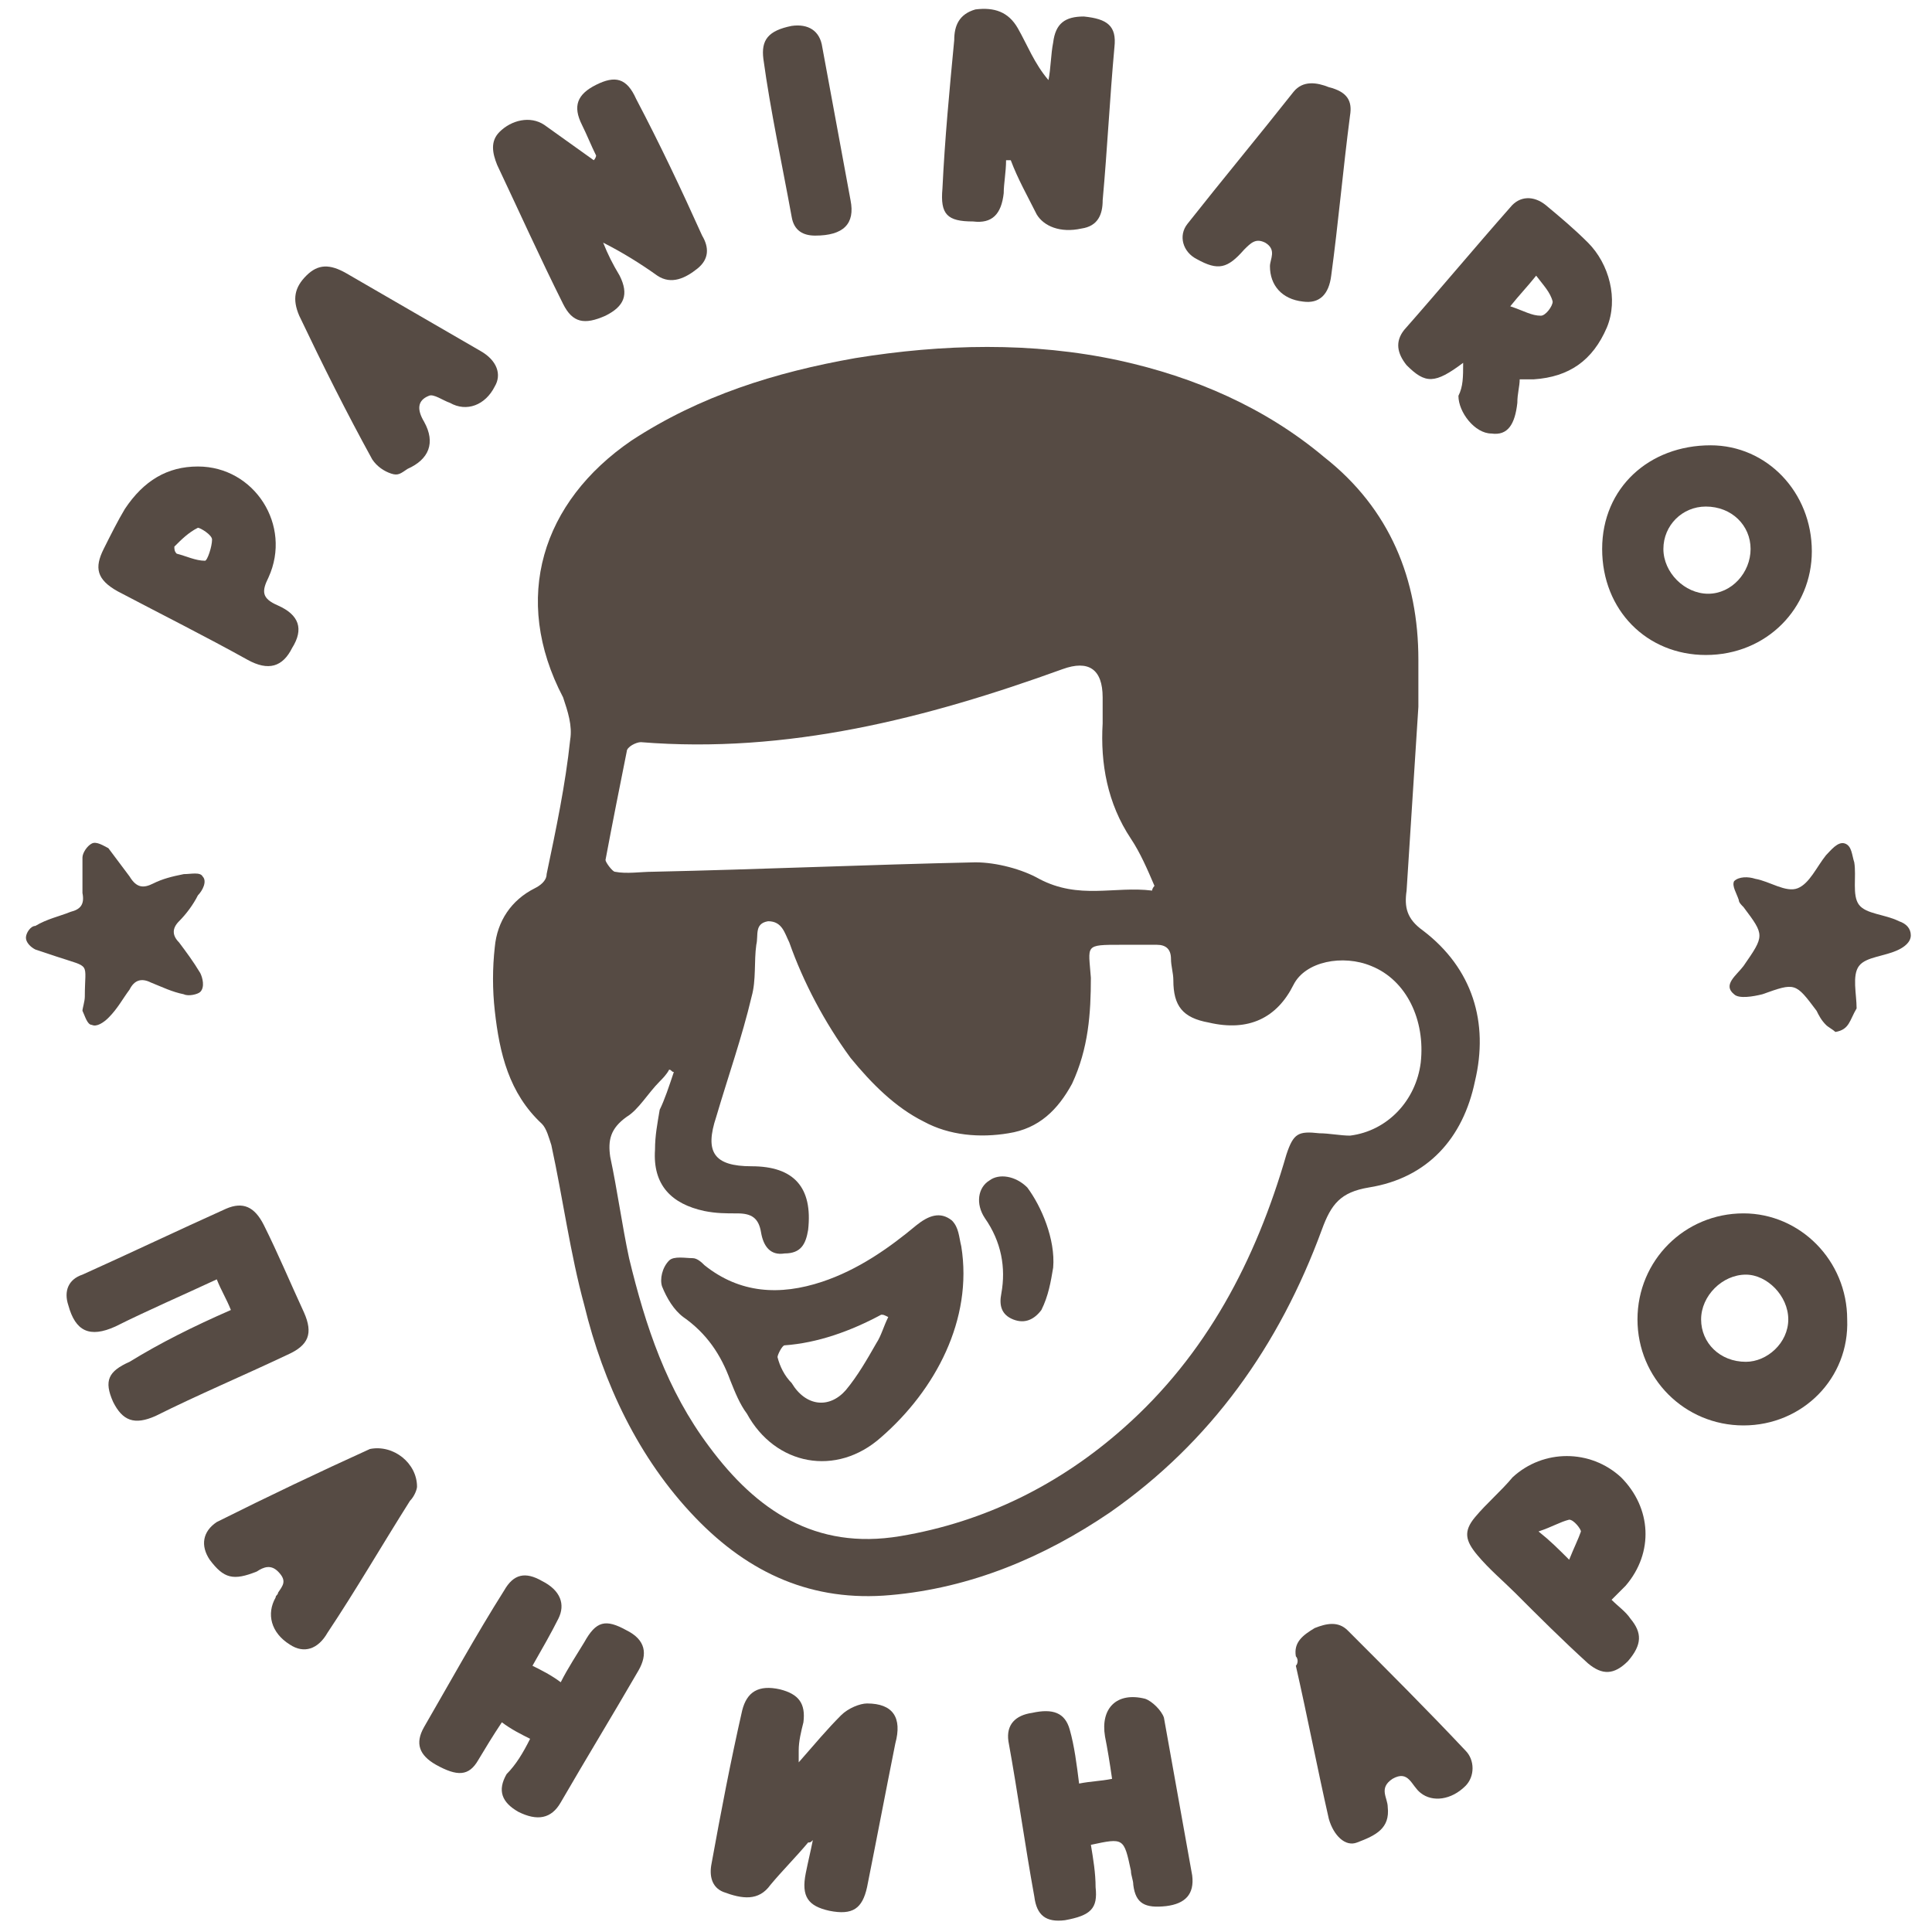 <svg width="100" height="100" viewBox="0 0 100 100" fill="none" xmlns="http://www.w3.org/2000/svg">
<rect width="100" height="100" fill="black" fill-opacity="0"/>
<rect width="97.561" height="98.955" fill="black" fill-opacity="0" transform="translate(1.342 0.458)"/>
<path d="M72.805 46.097C72.683 46.951 72.805 47.561 73.659 48.17C76.219 50.122 77.073 52.926 76.341 55.975C75.732 58.902 73.903 60.975 70.854 61.463C69.39 61.707 68.903 62.317 68.415 63.658C66.219 69.634 62.683 74.634 57.439 78.292C54.024 80.609 50.244 82.195 46.098 82.561C42.073 82.927 38.781 81.463 35.976 78.536C33.049 75.487 31.22 71.585 30.244 67.561C29.512 64.878 29.146 62.073 28.537 59.268C28.415 58.902 28.293 58.414 28.049 58.17C26.341 56.585 25.854 54.512 25.61 52.317C25.488 51.219 25.488 50.122 25.61 49.024C25.732 47.683 26.463 46.585 27.683 45.975C27.927 45.853 28.293 45.609 28.293 45.244C28.78 42.926 29.268 40.609 29.512 38.292C29.634 37.561 29.39 36.829 29.146 36.097C26.463 30.975 28.049 25.975 32.683 22.805C36.219 20.488 40.122 19.268 44.268 18.536C48.781 17.805 53.415 17.683 57.927 18.658C61.829 19.512 65.488 21.097 68.537 23.658C71.951 26.341 73.415 30 73.415 34.146C73.415 35 73.415 35.853 73.415 36.585L72.805 46.097ZM34.878 55.487C34.756 55.487 34.756 55.366 34.634 55.366C34.512 55.609 34.268 55.853 34.146 55.975C33.537 56.585 33.049 57.439 32.439 57.805C31.585 58.414 31.463 59.024 31.585 59.878C31.951 61.585 32.195 63.414 32.561 65.122C33.415 68.658 34.512 71.951 36.707 74.878C39.146 78.171 42.195 80.244 46.585 79.512C50.976 78.78 54.878 76.829 58.171 73.902C62.439 70.122 65 65.244 66.585 59.756C66.951 58.658 67.195 58.536 68.293 58.658C68.781 58.658 69.39 58.78 69.878 58.78C71.829 58.536 73.293 56.951 73.537 55C73.781 52.805 72.805 50.731 70.976 50C69.512 49.39 67.561 49.756 66.951 50.975C66.098 52.683 64.634 53.414 62.561 52.926C61.219 52.683 60.732 52.073 60.732 50.731C60.732 50.366 60.61 50 60.61 49.634C60.61 49.146 60.366 48.902 59.878 48.902C59.268 48.902 58.659 48.902 58.049 48.902C56.098 48.902 56.342 48.902 56.463 50.609C56.463 52.439 56.342 54.268 55.488 56.097C54.756 57.439 53.781 58.414 52.195 58.658C50.732 58.902 49.146 58.78 47.805 58.048C46.342 57.317 45.122 56.097 44.024 54.756C42.683 52.926 41.585 50.853 40.854 48.78C40.61 48.292 40.488 47.683 39.756 47.683C39.024 47.805 39.268 48.414 39.146 48.902C39.024 49.756 39.146 50.731 38.903 51.585C38.415 53.658 37.683 55.731 37.073 57.805C36.463 59.634 36.951 60.366 38.903 60.366C41.098 60.366 42.073 61.463 41.829 63.658C41.707 64.39 41.463 64.878 40.61 64.878C39.878 65 39.512 64.512 39.39 63.78C39.268 63.048 38.903 62.805 38.171 62.805C37.561 62.805 37.073 62.805 36.463 62.683C34.756 62.317 33.781 61.341 33.903 59.512C33.903 58.78 34.024 58.17 34.146 57.439C34.39 56.951 34.634 56.219 34.878 55.487ZM59.634 46.097C59.634 45.975 59.756 45.853 59.756 45.853C59.39 45 59.024 44.146 58.537 43.414C57.317 41.585 56.951 39.512 57.073 37.439C57.073 36.951 57.073 36.463 57.073 36.097C57.073 34.634 56.342 34.146 55 34.634C47.927 37.195 40.732 39.024 33.171 38.414C32.927 38.414 32.439 38.658 32.439 38.902C32.073 40.731 31.707 42.561 31.341 44.512C31.341 44.634 31.707 45.122 31.829 45.122C32.439 45.244 33.171 45.122 33.781 45.122C39.39 45 44.878 44.756 50.488 44.634C51.585 44.634 52.927 45 53.781 45.487C55.854 46.585 57.683 45.853 59.634 46.097Z" fill="#564B44"/>
<path d="M30.854 8.049C30.61 7.561 30.366 6.951 30.122 6.463C29.634 5.488 29.878 4.878 30.854 4.39C31.829 3.902 32.439 4.024 32.927 5.122C34.146 7.439 35.244 9.756 36.342 12.195C36.707 12.805 36.707 13.415 36.098 13.902C35.488 14.39 34.756 14.756 34.024 14.268C33.171 13.658 32.195 13.049 31.22 12.561C31.463 13.171 31.707 13.658 32.073 14.268C32.561 15.244 32.317 15.854 31.341 16.341C30.244 16.829 29.634 16.707 29.146 15.732C27.927 13.293 26.829 10.854 25.732 8.536C25.488 7.927 25.366 7.317 25.854 6.829C26.463 6.219 27.439 5.975 28.171 6.463C29.024 7.073 29.878 7.683 30.732 8.293C30.854 8.171 30.854 8.049 30.854 8.049Z" fill="#564B44"/>
<path d="M90.244 73.78C87.195 73.78 84.756 71.341 84.756 68.292C84.756 65.243 87.195 62.804 90.244 62.804C93.171 62.804 95.61 65.243 95.61 68.292C95.732 71.341 93.293 73.78 90.244 73.78ZM92.561 68.292C92.561 67.073 91.463 65.975 90.366 65.975C89.146 65.975 88.049 67.073 88.049 68.292C88.049 69.512 89.024 70.487 90.366 70.487C91.463 70.487 92.561 69.512 92.561 68.292Z" fill="#564B44"/>
<path d="M41.829 95.366C41.219 96.097 40.488 96.829 39.878 97.561C39.268 98.415 38.414 98.293 37.439 97.927C36.829 97.683 36.707 97.073 36.829 96.463C37.317 93.78 37.805 91.219 38.414 88.537C38.658 87.561 39.268 87.195 40.366 87.439C41.341 87.683 41.707 88.171 41.585 89.146C41.463 89.634 41.341 90.122 41.341 90.61C41.341 90.732 41.341 90.853 41.341 91.219C42.195 90.244 42.805 89.512 43.536 88.78C43.902 88.415 44.512 88.171 44.878 88.171C46.219 88.171 46.707 88.902 46.341 90.244C45.853 92.683 45.366 95.244 44.878 97.683C44.634 98.78 44.146 99.146 42.927 98.902C41.829 98.658 41.463 98.171 41.707 96.951C41.829 96.341 41.951 95.853 42.073 95.244C41.951 95.366 41.951 95.366 41.829 95.366Z" fill="#564B44"/>
<path d="M52.074 8.293C52.074 8.902 51.952 9.512 51.952 10C51.83 11.098 51.342 11.585 50.366 11.463C49.025 11.463 48.659 11.098 48.781 9.756C48.903 7.195 49.147 4.634 49.391 2.073C49.391 1.341 49.634 0.732 50.488 0.488C51.464 0.366 52.195 0.61 52.683 1.463C53.171 2.317 53.537 3.293 54.269 4.146C54.391 3.536 54.391 2.805 54.513 2.195C54.634 1.219 55.122 0.854 56.098 0.854C57.317 0.976 57.805 1.341 57.683 2.439C57.439 5.122 57.317 7.683 57.074 10.366C57.074 11.098 56.83 11.707 55.976 11.829C54.878 12.073 54.025 11.707 53.659 11.098C53.171 10.122 52.683 9.268 52.317 8.293C52.195 8.293 52.195 8.293 52.074 8.293Z" fill="#564B44"/>
<path d="M88.293 33.902C85.244 33.902 82.927 31.585 82.927 28.414C82.927 25.244 85.366 23.049 88.537 23.049C91.463 23.049 93.78 25.488 93.78 28.536C93.78 31.463 91.463 33.902 88.293 33.902ZM90.61 28.414C90.61 27.195 89.634 26.219 88.293 26.219C87.073 26.219 86.097 27.195 86.097 28.414C86.097 29.634 87.195 30.732 88.415 30.732C89.634 30.732 90.61 29.634 90.61 28.414Z" fill="#564B44"/>
<path d="M75.732 18.78C74.268 19.878 73.78 19.878 72.805 18.902C72.317 18.293 72.195 17.683 72.683 17.073C74.512 15 76.341 12.805 78.171 10.732C78.659 10.122 79.39 10.122 80 10.61C80.732 11.22 81.463 11.829 82.195 12.561C83.293 13.659 83.78 15.488 83.171 16.951C82.439 18.659 81.219 19.512 79.39 19.634C79.146 19.634 79.024 19.634 78.659 19.634C78.659 20 78.537 20.366 78.537 20.854C78.415 21.951 78.049 22.561 77.195 22.439C76.341 22.439 75.488 21.341 75.488 20.488C75.732 20 75.732 19.512 75.732 18.78ZM78.171 15.854C78.902 16.098 79.268 16.341 79.756 16.341C80 16.341 80.366 15.854 80.366 15.61C80.244 15.122 79.878 14.756 79.512 14.268C79.024 14.878 78.659 15.244 78.171 15.854Z" fill="#564B44"/>
<path d="M11.951 67.805C11.707 67.195 11.463 66.829 11.22 66.219C9.39 67.073 7.683 67.805 5.976 68.658C4.634 69.268 3.902 68.902 3.537 67.561C3.293 66.829 3.537 66.219 4.268 65.975C6.707 64.878 9.268 63.658 11.707 62.561C12.561 62.195 13.171 62.439 13.659 63.414C14.39 64.878 15 66.341 15.732 67.927C16.22 69.024 15.976 69.634 14.878 70.122C12.561 71.219 10.244 72.195 8.049 73.292C6.951 73.78 6.341 73.536 5.854 72.561C5.366 71.463 5.61 70.975 6.707 70.487C8.293 69.512 10 68.658 11.951 67.805Z" fill="#564B44"/>
<path d="M27.439 90C26.951 89.756 26.463 89.512 25.976 89.146C25.488 89.878 25.122 90.487 24.756 91.097C24.268 91.951 23.659 91.951 22.561 91.341C21.707 90.853 21.463 90.244 21.951 89.39C23.293 87.073 24.634 84.634 26.098 82.317C26.585 81.463 27.195 81.341 28.049 81.829C29.024 82.317 29.268 83.049 28.902 83.78C28.537 84.512 28.049 85.366 27.561 86.219C28.049 86.463 28.537 86.707 29.024 87.073C29.39 86.341 29.878 85.609 30.244 85C30.854 83.902 31.341 83.78 32.439 84.39C33.415 84.878 33.537 85.609 33.049 86.463C31.707 88.78 30.366 90.975 29.024 93.292C28.537 94.146 27.805 94.268 26.829 93.78C25.976 93.292 25.732 92.683 26.22 91.829C26.707 91.341 27.073 90.731 27.439 90Z" fill="#564B44"/>
<path d="M56.464 95.488C56.586 96.219 56.708 96.951 56.708 97.683C56.829 98.78 56.464 99.146 55.122 99.39C54.147 99.512 53.659 99.146 53.537 98.171C53.049 95.488 52.683 92.805 52.195 90.122C52.073 89.268 52.561 88.78 53.415 88.659C54.512 88.415 55.122 88.659 55.366 89.512C55.61 90.366 55.732 91.341 55.854 92.317C56.464 92.195 56.951 92.195 57.561 92.073C57.439 91.219 57.317 90.488 57.195 89.878C56.951 88.415 57.805 87.561 59.269 87.927C59.634 88.049 60.122 88.537 60.244 88.902C60.732 91.585 61.22 94.39 61.708 97.073C61.829 98.049 61.342 98.537 60.366 98.659C59.269 98.78 58.781 98.537 58.659 97.561C58.659 97.317 58.537 97.073 58.537 96.829C58.171 95.122 58.171 95.122 56.464 95.488Z" fill="#564B44"/>
<path d="M83.415 82.805C83.781 83.17 84.146 83.414 84.39 83.78C85 84.512 85 85.122 84.268 85.975C83.537 86.707 82.927 86.707 82.195 86.097C80.854 84.878 79.634 83.658 78.415 82.439C77.805 81.829 77.073 81.219 76.463 80.487C75.854 79.756 75.732 79.268 76.342 78.536C76.951 77.805 77.683 77.195 78.293 76.463C79.878 75 82.317 75 83.903 76.463C85.488 78.048 85.61 80.365 84.146 82.073C83.903 82.317 83.659 82.561 83.415 82.805ZM81.22 80.731C81.463 80.122 81.707 79.634 81.829 79.268C81.829 79.146 81.463 78.658 81.22 78.658C80.732 78.78 80.366 79.024 79.634 79.268C80.244 79.756 80.61 80.122 81.22 80.731Z" fill="#564B44"/>
<path d="M10.244 24.146C13.171 24.146 15.122 27.195 13.902 29.878C13.537 30.61 13.537 30.976 14.39 31.341C15.488 31.829 15.732 32.561 15.122 33.536C14.634 34.512 13.902 34.756 12.805 34.146C10.61 32.927 8.415 31.829 6.098 30.61C5 30 4.878 29.39 5.366 28.415C5.732 27.683 6.098 26.951 6.464 26.341C7.439 24.878 8.659 24.146 10.244 24.146ZM9.024 28.293C9.024 28.415 9.024 28.537 9.146 28.658C9.634 28.78 10.122 29.024 10.61 29.024C10.732 29.024 10.976 28.293 10.976 27.927C10.976 27.683 10.366 27.317 10.244 27.317C9.756 27.561 9.39 27.927 9.024 28.293Z" fill="#564B44"/>
<path d="M21.585 76.951C21.585 77.073 21.463 77.439 21.22 77.683C19.756 80 18.415 82.317 16.951 84.512C16.463 85.366 15.732 85.609 15 85.122C14.024 84.512 13.78 83.536 14.268 82.683C14.268 82.561 14.39 82.561 14.39 82.439C14.634 82.073 14.878 81.829 14.39 81.341C14.024 80.975 13.659 81.097 13.293 81.341C12.073 81.829 11.585 81.707 10.854 80.731C10.366 80 10.488 79.268 11.22 78.78C13.902 77.439 16.463 76.219 19.146 75C20.366 74.756 21.585 75.731 21.585 76.951Z" fill="#564B44"/>
<path d="M20.244 24.512C19.878 24.39 19.512 24.146 19.268 23.78C17.927 21.341 16.707 18.902 15.488 16.341C15.122 15.488 15.244 14.878 15.854 14.268C16.464 13.658 17.073 13.658 17.927 14.146C20.244 15.488 22.561 16.829 24.878 18.171C25.732 18.658 25.976 19.39 25.61 20C25.122 20.975 24.147 21.341 23.293 20.853C22.927 20.731 22.439 20.366 22.195 20.488C21.586 20.731 21.586 21.219 21.951 21.829C22.561 22.927 22.195 23.78 21.098 24.268C20.732 24.512 20.61 24.634 20.244 24.512Z" fill="#564B44"/>
<path d="M67.073 85.731C66.951 85 67.439 84.634 68.049 84.268C68.658 84.024 69.268 83.902 69.756 84.39C71.829 86.463 73.902 88.536 75.853 90.61C76.341 91.097 76.341 91.951 75.853 92.439C75.122 93.171 74.146 93.293 73.536 92.805C73.049 92.439 72.927 91.585 72.073 92.073C71.341 92.561 71.829 93.049 71.829 93.536C71.951 94.634 71.219 95 70.244 95.366C69.634 95.61 69.024 95 68.78 94.146C68.171 91.463 67.683 88.902 67.073 86.219C67.195 86.097 67.195 85.853 67.073 85.731Z" fill="#564B44"/>
<path d="M69.878 5.975C69.512 8.78 69.268 11.585 68.903 14.268C68.781 15.244 68.293 15.731 67.439 15.609C66.341 15.488 65.732 14.756 65.732 13.78C65.732 13.414 66.098 12.927 65.488 12.561C65 12.317 64.756 12.561 64.39 12.927C63.537 13.902 63.049 14.024 61.951 13.414C61.22 13.048 60.976 12.195 61.464 11.585C63.293 9.268 65.122 7.073 66.951 4.756C67.439 4.146 68.171 4.268 68.781 4.512C69.756 4.756 70 5.244 69.878 5.975Z" fill="#564B44"/>
<path d="M95 53.414C94.878 53.293 94.634 53.171 94.512 53.049C94.268 52.805 94.146 52.561 94.025 52.317C92.927 50.853 92.927 50.853 91.22 51.463C90.732 51.585 90 51.707 89.756 51.463C89.146 50.975 89.878 50.488 90.244 50C91.342 48.414 91.342 48.414 90.244 46.951C90.122 46.829 90 46.707 90 46.585C89.878 46.219 89.634 45.853 89.756 45.61C90 45.366 90.488 45.366 90.854 45.488C91.585 45.61 92.439 46.219 93.049 45.975C93.659 45.732 94.025 44.878 94.512 44.268C94.756 44.024 95.122 43.536 95.488 43.658C95.854 43.78 95.854 44.268 95.976 44.634C96.098 45.366 95.854 46.341 96.22 46.829C96.585 47.317 97.561 47.317 98.293 47.683C98.659 47.805 98.903 48.049 98.903 48.414C98.903 48.78 98.537 49.024 98.293 49.146C97.561 49.512 96.585 49.512 96.22 50C95.854 50.488 96.098 51.463 96.098 52.195C95.732 52.805 95.732 53.293 95 53.414Z" fill="#564B44"/>
<path d="M4.39 51.585C4.39 49.756 4.756 50.122 2.927 49.512C2.561 49.39 2.195 49.268 1.829 49.146C1.585 49.024 1.342 48.78 1.342 48.536C1.342 48.292 1.585 47.926 1.829 47.926C2.439 47.561 3.049 47.439 3.659 47.195C4.146 47.073 4.39 46.829 4.268 46.219C4.268 45.609 4.268 45 4.268 44.39C4.268 44.146 4.512 43.78 4.756 43.658C5 43.536 5.366 43.78 5.61 43.902C5.976 44.39 6.342 44.878 6.707 45.366C7.073 45.975 7.439 45.975 7.927 45.731C8.415 45.487 8.903 45.366 9.512 45.244C9.878 45.244 10.366 45.122 10.488 45.366C10.732 45.609 10.488 46.097 10.244 46.341C10 46.829 9.634 47.317 9.268 47.683C8.903 48.048 8.903 48.414 9.268 48.78C9.634 49.268 10 49.756 10.366 50.366C10.488 50.609 10.61 51.097 10.366 51.341C10.244 51.463 9.756 51.585 9.512 51.463C8.903 51.341 8.415 51.097 7.805 50.853C7.317 50.609 6.951 50.731 6.707 51.219C6.342 51.707 6.098 52.195 5.61 52.683C5.366 52.926 5 53.17 4.756 53.048C4.512 53.048 4.39 52.561 4.268 52.317C4.268 52.195 4.39 51.829 4.39 51.585Z" fill="#564B44"/>
<path d="M42.195 12.195C41.585 12.195 41.097 11.951 40.976 11.22C40.488 8.537 39.878 5.732 39.512 3.049C39.39 2.073 39.756 1.585 40.976 1.341C41.829 1.22 42.439 1.585 42.561 2.439C43.049 5.122 43.537 7.683 44.024 10.366C44.268 11.585 43.658 12.195 42.195 12.195Z" fill="#564B44"/>
<path d="M49.756 64.512C50.366 68.292 48.415 71.951 45.61 74.39C43.293 76.463 40.122 75.853 38.659 73.17C38.293 72.683 38.049 72.073 37.805 71.463C37.317 70.122 36.586 69.024 35.366 68.17C34.878 67.805 34.512 67.195 34.268 66.585C34.146 66.219 34.268 65.609 34.634 65.244C34.878 65 35.488 65.122 35.854 65.122C36.098 65.122 36.342 65.366 36.464 65.487C38.293 66.951 40.366 67.073 42.561 66.341C44.39 65.731 45.976 64.634 47.439 63.414C48.049 62.926 48.659 62.683 49.268 63.17C49.634 63.536 49.634 64.024 49.756 64.512ZM45.976 68.17C45.732 68.049 45.732 68.049 45.61 68.049C44.025 68.902 42.317 69.512 40.61 69.634C40.488 69.634 40.244 70.122 40.244 70.244C40.366 70.731 40.61 71.219 40.976 71.585C41.707 72.805 42.927 72.927 43.781 71.951C44.39 71.219 44.878 70.366 45.366 69.512C45.61 69.146 45.732 68.658 45.976 68.17Z" fill="#564B44"/>
<path d="M54.512 65.61C54.39 66.341 54.268 67.073 53.902 67.805C53.536 68.293 53.049 68.536 52.439 68.293C51.829 68.049 51.707 67.561 51.829 66.951C52.073 65.61 51.829 64.268 50.976 63.049C50.488 62.317 50.61 61.463 51.219 61.097C51.707 60.731 52.561 60.853 53.171 61.463C53.902 62.439 54.634 64.146 54.512 65.61Z" fill="#564B44"/>
</svg>
